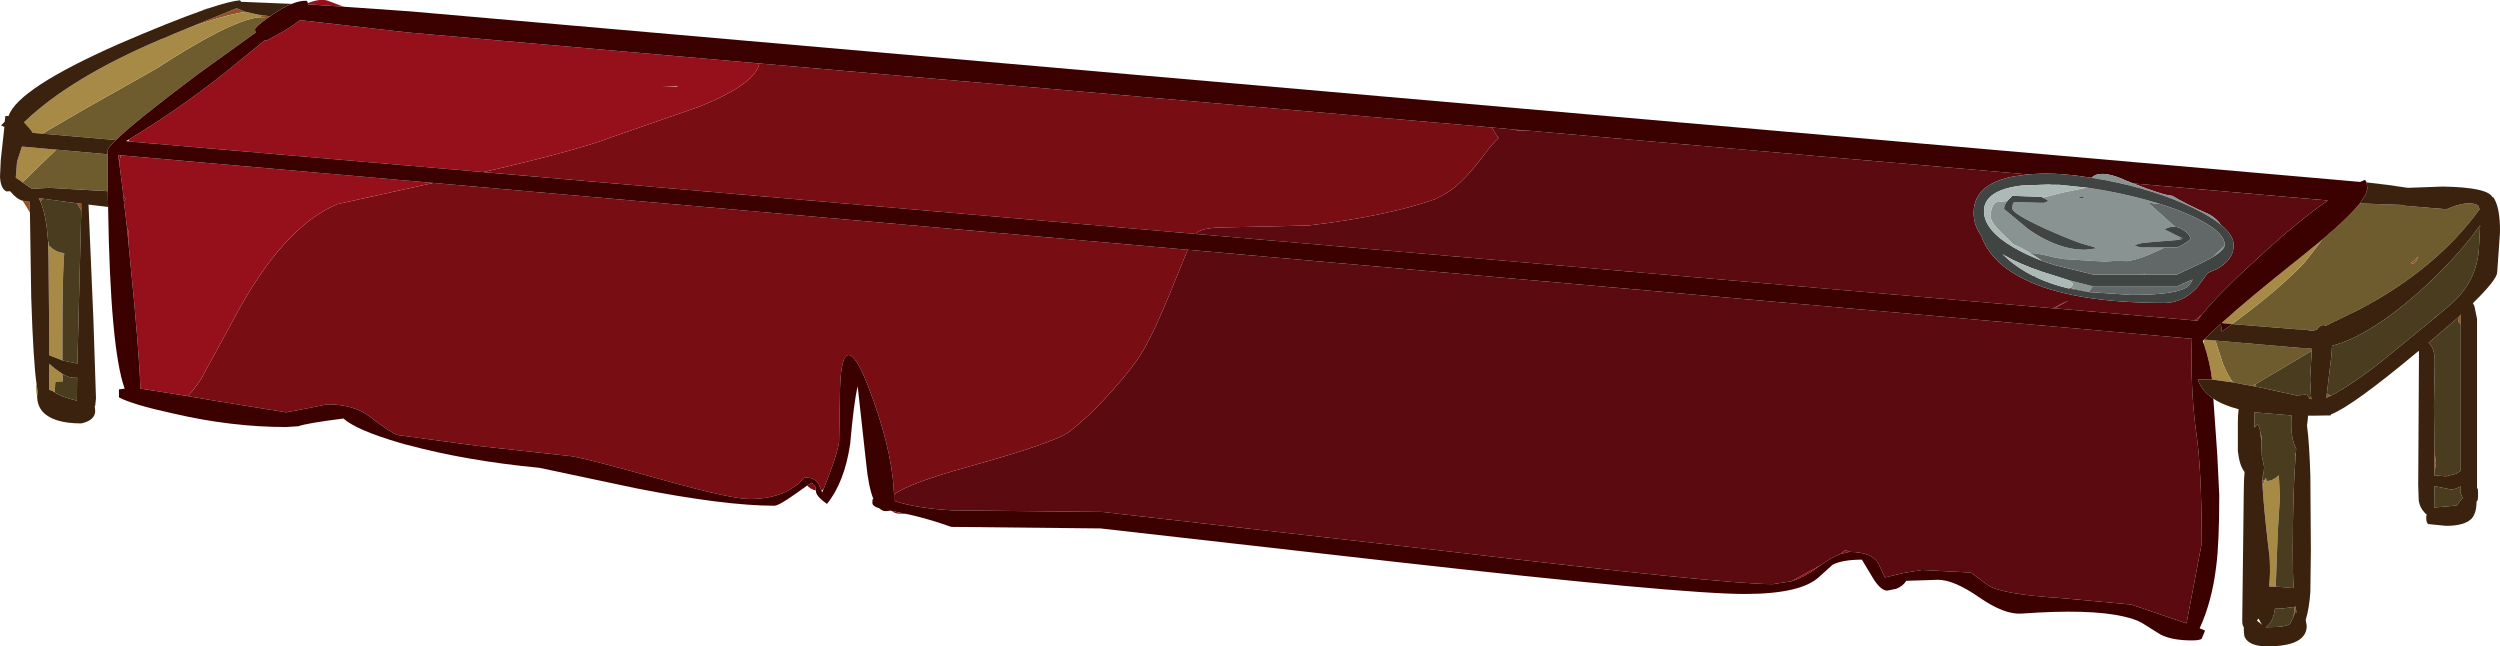 <?xml version="1.0" encoding="UTF-8" standalone="no"?>
<svg xmlns:ffdec="https://www.free-decompiler.com/flash" xmlns:xlink="http://www.w3.org/1999/xlink" ffdec:objectType="shape" height="125.25px" width="484.45px" xmlns="http://www.w3.org/2000/svg">
  <g transform="matrix(1.0, 0.0, 0.0, 1.0, 0.0, 0.0)">
    <path d="M457.3 39.4 L458.15 39.45 465.2 39.7 465.8 39.85 474.05 40.55 Q476.95 39.3 478.85 39.4 479.9 39.55 480.2 39.85 L480.5 40.55 Q472.15 52.05 457.4 59.85 L450.65 63.15 450.35 63.0 Q449.6 62.95 449.0 63.85 L448.25 64.1 448.25 64.15 446.5 63.85 444.95 63.8 432.55 62.8 434.85 61.05 Q441.85 55.8 446.6 50.85 L450.05 46.4 Q455.15 42.1 457.3 39.4 M429.3 66.0 L446.1 67.45 447.05 67.45 448.0 67.6 447.95 68.0 437.15 74.4 436.5 74.8 432.7 74.1 Q431.75 72.85 430.8 70.6 L429.3 66.0 M467.3 51.15 Q467.7 51.1 468.15 50.65 L468.6 49.75 467.2 51.0 467.3 51.15 M8.2 25.9 L16.45 21.1 30.45 13.2 Q36.7 9.1 42.1 6.3 47.5 3.6 50.2 3.35 L51.85 3.5 Q49.4 5.25 49.4 5.75 L49.55 6.3 38.1 14.55 Q26.05 23.6 22.45 27.15 L8.2 25.9 M20.85 29.9 L20.9 37.05 9.5 36.4 6.2 36.6 4.35 35.35 7.0 32.75 10.9 29.0 20.85 29.9" fill="#6f5c2e" fill-rule="evenodd" stroke="none"/>
    <path d="M411.65 119.5 L411.45 119.45 411.65 119.5 M426.65 61.0 Q426.15 61.6 425.8 62.15 L425.3 62.1 426.65 61.0 M398.15 59.75 L397.9 59.75 397.9 59.7 Q399.7 58.7 400.85 58.25 L398.15 59.75 M347.1 112.65 L352.85 109.5 352.0 110.1 Q349.55 111.9 347.1 112.65 M356.65 107.35 L357.6 106.6 358.55 106.95 358.4 106.95 356.65 107.35 M256.8 62.35 L256.8 62.45 256.75 62.4 256.8 62.35 M23.1 31.45 L22.9 30.05 23.4 30.1 23.1 31.45 M24.6 44.0 L24.95 45.0 24.95 47.7 24.6 44.0" fill="#a10301" fill-rule="evenodd" stroke="none"/>
    <path d="M175.95 99.65 L174.75 99.55 173.75 99.2 175.95 99.65 M430.4 43.6 Q429.6 42.4 428.1 41.55 423.55 39.55 420.95 37.95 419.0 37.8 413.4 35.55 L451.1 38.85 Q445.4 42.75 437.65 49.9 429.7 57.15 426.65 61.0 L425.3 62.1 398.15 59.75 400.85 58.25 Q399.7 58.7 397.9 59.7 L397.9 59.75 231.85 45.35 232.1 44.95 Q233.5 44.05 237.7 44.05 L253.5 43.7 Q268.5 41.95 278.1 38.6 L280.5 37.3 Q283.6 35.35 287.75 29.8 289.15 27.85 290.4 26.75 L289.9 26.05 289.05 24.7 293.9 25.15 293.9 25.3 295.95 25.3 351.0 30.15 351.4 30.2 351.5 30.2 393.05 33.8 390.35 34.15 Q384.95 35.15 383.25 38.1 382.45 39.45 382.45 41.25 382.45 43.6 383.9 45.65 385.05 48.9 387.95 51.35 389.75 52.85 392.15 54.05 401.4 58.7 419.45 58.7 422.9 58.7 425.7 55.8 L427.8 52.9 429.65 52.1 Q432.85 50.3 432.85 47.5 432.85 45.6 430.4 43.6 M404.8 56.55 L404.75 56.6 400.9 55.9 401.1 55.8 404.8 56.55 M230.15 48.4 L424.75 65.65 424.65 68.85 Q424.65 77.25 425.65 84.3 426.65 91.35 426.65 105.3 L423.7 120.8 420.05 119.55 413.0 117.15 399.45 115.9 Q387.5 115.15 385.1 113.3 L381.9 110.95 372.4 110.45 368.8 111.05 365.25 111.9 364.0 109.2 Q362.75 107.0 358.55 106.95 L357.6 106.6 356.65 107.35 Q355.05 107.9 352.85 109.5 L347.1 112.65 343.5 113.2 Q334.15 113.2 279.4 106.7 L213.55 99.2 184.6 98.9 Q177.55 98.5 173.25 97.05 L173.25 96.85 173.25 95.85 Q175.75 93.75 187.6 90.45 204.5 85.75 207.2 83.65 211.1 80.7 215.75 75.45 220.05 70.6 221.8 67.45 223.85 63.8 226.6 57.1 L230.15 48.4 M404.1 38.2 L403.45 38.45 403.35 38.5 402.65 38.2 404.1 38.2 M393.95 53.45 L394.2 53.45 394.7 53.8 393.95 53.45 M256.8 62.35 L256.75 62.4 256.8 62.45 256.8 62.35" fill="#5b0a10" fill-rule="evenodd" stroke="none"/>
    <path d="M470.25 99.75 L469.85 99.35 470.15 99.65 470.25 99.65 470.25 99.75 M5.8 41.2 L4.4 38.9 4.9 39.0 5.75 39.1 5.8 41.2 M39.3 2.0 L39.6 1.8 40.75 1.5 39.3 2.0 M450.9 76.25 L451.65 76.7 450.8 77.1 450.9 76.25 M471.7 61.7 L472.0 61.35 472.05 61.4 471.7 61.7 M427.05 66.65 L427.05 66.45 427.1 66.75 427.05 66.65 M447.85 77.0 L447.9 77.35 447.5 77.25 447.5 77.15 447.85 77.0 M437.0 74.9 L436.5 74.8 437.15 74.4 437.0 74.9 M438.05 84.1 L438.3 84.7 438.2 85.55 438.05 84.1 M438.4 93.0 L438.8 93.1 438.45 94.45 438.4 93.0 M444.4 113.95 L444.4 113.9 444.45 113.6 444.45 113.95 444.4 113.95 M444.85 88.4 L444.75 88.0 444.9 87.8 444.85 88.4 M476.3 61.55 L476.9 60.95 476.85 61.45 476.85 62.8 476.4 62.4 476.3 61.55 M471.75 91.55 L471.75 87.6 472.05 89.75 471.75 91.55 M467.3 51.15 L467.2 51.0 468.6 49.75 468.15 50.65 Q467.7 51.1 467.3 51.15 M471.7 98.25 L471.75 98.35 471.7 98.35 471.7 98.25 M477.15 96.55 L477.15 96.35 477.2 96.5 477.15 96.55 M438.15 120.9 L438.1 120.7 438.35 121.0 438.3 121.05 438.15 120.9 M444.45 119.5 L444.65 117.6 444.85 117.5 445.0 118.7 444.75 118.6 444.45 119.5 M50.2 3.35 L50.8 3.0 50.8 2.95 52.35 3.15 51.85 3.5 50.2 3.35 M47.6 2.3 Q43.25 2.95 36.15 5.55 L45.85 1.6 47.6 2.3 M8.3 38.5 L7.85 39.1 7.55 38.5 7.5 38.4 8.3 38.5 M15.75 40.8 L14.95 39.4 15.75 39.45 15.75 40.8" fill="#915225" fill-rule="evenodd" stroke="none"/>
    <path d="M7.2 76.95 L7.0 75.7 7.0 74.6 7.1 74.55 7.3 75.85 7.2 76.8 7.2 76.95 M450.05 46.4 L446.6 50.85 Q441.85 55.8 434.85 61.05 L432.55 62.8 430.5 62.6 Q435.55 58.0 445.7 49.95 L450.05 46.4 M427.05 66.45 L427.0 65.9 427.1 65.8 429.3 66.0 430.8 70.6 Q431.75 72.85 432.7 74.1 L428.65 73.55 Q428.25 70.2 427.1 66.75 L427.05 66.45 M438.8 93.1 L439.05 92.6 439.3 93.2 439.35 93.2 Q440.4 93.2 441.6 92.1 L441.8 96.4 441.4 102.9 441.15 109.4 441.0 113.7 439.7 113.65 Q440.0 111.15 439.8 108.0 438.75 99.4 438.45 94.45 L438.8 93.1 M50.8 2.95 L50.8 3.0 50.2 3.35 Q47.5 3.6 42.1 6.3 36.7 9.1 30.45 13.2 L16.45 21.1 8.2 25.9 6.35 25.75 5.9 25.1 4.65 23.7 Q13.55 15.1 31.2 7.6 L31.65 7.45 33.85 6.5 36.15 5.55 Q43.25 2.95 47.6 2.3 L50.1 2.85 50.8 2.95 M4.35 35.35 L3.85 34.95 3.05 34.45 3.3 31.35 4.25 28.4 10.9 29.0 7.0 32.75 4.35 35.35 M9.3 46.6 L9.5 47.6 10.25 48.25 Q11.25 48.95 12.45 49.05 L12.35 50.6 Q12.1 54.9 12.1 65.25 L12.1 69.85 11.2 69.5 9.55 68.85 9.55 66.35 9.4 50.05 9.3 46.6 M10.6 76.05 Q10.1 75.65 9.5 75.55 L9.55 70.5 10.6 71.4 12.1 72.45 12.2 73.9 11.0 73.95 10.75 74.0 10.7 74.4 10.6 76.05" fill="#a78a46" fill-rule="evenodd" stroke="none"/>
    <path d="M450.9 76.25 L451.8 68.7 451.9 67.0 Q459.5 65.05 470.0 55.45 475.2 50.65 479.2 45.55 L480.6 43.65 480.4 47.6 Q480.15 54.75 474.35 59.45 L472.05 61.4 472.0 61.35 471.7 61.7 461.65 69.9 Q456.0 74.4 451.65 76.7 L450.9 76.25 M447.95 68.0 L447.95 68.35 447.65 73.45 447.85 77.0 447.5 77.15 447.05 76.55 446.05 76.35 445.55 76.75 437.85 75.05 437.0 74.9 437.15 74.4 447.95 68.0 M438.2 85.55 L438.3 84.7 438.05 84.1 Q437.7 81.25 436.9 82.9 L436.85 81.95 436.85 79.9 444.05 80.5 444.0 82.05 Q444.0 85.3 444.95 86.85 L444.9 87.8 444.75 88.0 444.85 88.4 Q444.3 95.1 444.3 106.65 444.3 111.45 444.45 113.6 L444.4 113.9 444.4 113.95 441.3 113.7 441.0 113.7 441.15 109.4 441.4 102.9 441.8 96.4 441.6 92.1 Q440.4 93.2 439.35 93.2 L439.3 93.2 439.05 92.6 438.8 93.1 438.4 93.0 438.35 92.4 438.4 92.3 438.6 92.0 438.75 90.5 438.3 88.35 438.2 85.55 M476.3 61.55 L476.4 62.4 476.85 62.8 476.85 91.2 475.95 91.8 474.0 92.3 472.2 92.15 471.75 92.25 471.75 91.55 472.05 89.75 471.75 87.6 471.65 78.65 471.8 70.6 Q471.9 67.4 470.6 66.45 L476.3 61.55 M471.75 98.35 L471.7 98.25 471.75 94.2 474.95 94.85 Q475.75 94.85 476.85 94.25 L476.85 94.75 Q476.6 95.1 476.95 95.9 L477.15 96.35 477.15 96.55 476.05 97.95 471.75 98.35 M444.65 117.6 L444.45 119.5 443.8 120.8 Q443.3 121.55 439.05 121.55 440.5 120.6 440.85 117.95 L441.9 117.95 444.65 117.6 M7.85 39.1 L8.3 38.5 14.6 39.35 14.95 39.4 15.75 40.8 15.0 70.45 12.1 69.85 12.1 65.25 Q12.1 54.9 12.35 50.6 L12.45 49.05 Q11.25 48.95 10.25 48.25 L9.5 47.6 9.3 46.6 Q9.0 41.85 7.85 39.1 M10.6 76.05 L10.7 74.4 10.75 74.0 11.0 73.95 12.2 73.9 12.1 72.45 Q13.35 73.2 14.2 73.2 L14.95 73.2 14.9 77.65 Q12.0 76.95 10.6 76.05" fill="#493c1f" fill-rule="evenodd" stroke="none"/>
    <path d="M174.75 99.55 L174.5 99.55 Q173.35 99.55 172.8 99.0 L173.75 99.2 174.75 99.55 M158.1 95.05 Q157.15 94.85 156.4 94.1 L157.35 93.55 Q157.7 94.15 157.95 94.15 L158.1 95.05 M79.1 86.25 L78.95 86.25 77.6 85.85 79.1 86.25 M231.85 45.35 L93.65 33.35 Q111.7 29.2 118.45 26.6 L135.55 20.65 Q146.35 16.3 147.15 12.3 L289.05 24.7 289.9 26.05 290.4 26.75 Q289.15 27.85 287.75 29.8 283.6 35.35 280.5 37.3 L278.1 38.6 Q268.5 41.95 253.5 43.7 L237.7 44.05 Q233.5 44.05 232.1 44.95 L231.85 45.35 M293.9 25.15 L295.95 25.3 293.9 25.3 293.9 25.15 M351.0 30.15 L351.5 30.2 351.4 30.2 351.0 30.15 M230.15 48.4 L226.6 57.1 Q223.85 63.8 221.8 67.45 220.05 70.6 215.75 75.45 211.1 80.7 207.2 83.65 204.5 85.75 187.6 90.45 175.75 93.75 173.25 95.85 L173.2 95.1 173.25 95.05 173.2 95.0 Q172.75 86.45 168.05 74.4 165.8 68.7 164.4 68.8 162.75 68.95 162.75 77.45 L162.6 85.7 Q162.1 88.6 159.6 94.75 L159.2 95.1 158.6 93.75 Q157.75 92.35 155.8 92.6 L154.75 93.75 153.25 94.75 153.05 94.9 Q149.85 96.7 145.25 96.7 141.7 96.7 128.3 92.95 113.7 88.85 110.7 88.4 L92.55 86.4 77.05 84.3 Q75.75 83.9 71.75 80.8 68.6 78.35 63.4 78.35 L59.45 79.15 55.45 79.9 41.0 77.55 36.35 76.75 Q37.65 75.5 39.05 73.3 L45.25 61.9 Q54.75 43.95 65.4 39.55 L83.95 35.45 230.15 48.4 M120.6 39.2 L120.65 39.2 120.6 38.95 120.6 39.2" fill="#780d14" fill-rule="evenodd" stroke="none"/>
    <path d="M59.65 0.6 Q61.95 -0.3 63.4 0.1 L66.6 1.3 59.7 0.85 59.65 0.6 M93.65 33.35 L24.85 27.4 25.1 26.95 Q34.5 21.25 43.2 14.4 L51.25 7.85 51.65 7.85 Q56.1 5.6 58.1 3.9 L79.1 6.3 147.15 12.3 Q146.35 16.3 135.55 20.65 L118.45 26.6 Q111.7 29.2 93.65 33.35 M131.4 16.75 L131.1 16.65 128.35 16.75 131.4 16.75 M23.1 31.45 L23.4 30.1 83.95 35.45 65.4 39.55 Q54.75 43.95 45.25 61.9 L39.05 73.3 Q37.65 75.5 36.35 76.75 L27.2 75.3 Q27.05 68.8 25.15 49.75 L24.95 47.7 24.95 45.0 24.6 44.0 24.0 38.95 24.35 38.5 23.95 38.15 23.1 31.45" fill="#95101a" fill-rule="evenodd" stroke="none"/>
    <path d="M458.6 35.35 L462.85 35.85 466.6 36.4 473.35 36.15 Q482.15 36.3 483.0 38.25 L483.1 38.15 Q484.5 40.05 484.45 45.05 L483.9 52.85 Q483.75 54.3 479.2 58.75 L479.5 59.35 480.0 61.8 480.0 94.75 480.15 94.6 480.2 95.6 Q480.2 97.2 480.0 97.05 L479.9 97.2 479.9 97.3 Q479.9 99.4 478.95 100.5 477.55 101.9 474.0 101.9 L470.5 101.55 470.35 101.3 Q470.15 101.1 470.15 100.15 L470.25 99.75 470.25 99.65 470.15 99.65 469.85 99.35 Q468.9 98.35 468.7 97.0 L468.6 94.0 468.75 68.0 468.5 68.15 Q455.8 78.75 451.7 80.3 L451.65 80.5 448.25 80.55 447.25 80.55 447.2 81.25 447.05 82.45 Q447.5 85.75 447.7 92.15 L447.8 106.7 447.7 114.7 Q447.5 117.8 446.8 120.15 L447.0 121.25 Q447.0 125.25 439.35 125.25 435.9 125.25 435.0 123.5 434.8 123.1 434.8 121.5 434.5 121.25 434.5 120.25 L434.8 95.15 Q434.8 93.25 434.95 91.45 433.95 90.2 433.65 87.4 L433.65 82.05 Q433.65 80.35 433.8 79.3 430.75 78.5 428.9 77.25 426.65 75.8 425.9 73.55 L427.95 73.5 428.4 73.55 428.65 73.55 432.7 74.1 436.5 74.8 437.0 74.9 437.85 75.05 445.55 76.75 446.05 76.35 447.05 76.55 447.5 77.15 447.5 77.25 447.9 77.35 447.85 77.0 447.65 73.45 447.95 68.35 447.95 68.0 448.0 67.6 447.05 67.45 446.1 67.45 429.3 66.0 427.1 65.8 428.9 64.05 430.35 62.75 430.55 64.25 432.55 62.8 444.95 63.8 446.5 63.85 448.25 64.15 448.25 64.1 449.0 63.85 Q449.6 62.95 450.35 63.0 L450.65 63.15 457.4 59.85 Q472.15 52.05 480.5 40.55 L480.2 39.85 Q479.9 39.55 478.85 39.4 476.95 39.3 474.05 40.55 L465.8 39.85 465.2 39.7 458.15 39.45 457.3 39.4 458.4 37.7 458.75 36.6 458.75 36.5 458.6 35.35 M20.95 40.1 L17.15 39.65 18.1 61.95 18.6 77.2 18.45 78.6 18.35 78.7 18.45 79.6 Q18.45 81.45 15.75 82.05 10.2 82.05 8.15 79.65 7.25 78.5 7.2 76.95 L7.2 76.8 7.3 75.85 7.1 74.55 Q6.45 70.1 6.05 57.65 L5.8 41.2 5.75 39.1 4.9 39.0 4.4 38.9 Q3.25 38.6 2.0 37.1 L1.9 37.05 1.25 37.1 Q0.1 36.55 0.0 34.2 L0.15 31.0 0.85 24.6 0.2 24.3 0.9 23.6 1.05 22.45 1.65 22.5 Q3.4 17.2 22.95 8.55 33.15 4.15 39.3 2.0 L40.75 1.5 Q44.55 0.25 46.5 0.05 L46.7 0.3 46.75 0.35 56.55 0.75 Q55.05 1.3 53.25 2.55 L53.0 2.7 52.35 3.15 50.8 2.95 50.1 2.85 47.6 2.3 45.85 1.6 36.15 5.55 33.85 6.5 31.65 7.45 31.2 7.6 Q13.55 15.1 4.65 23.7 L5.9 25.1 6.35 25.75 8.2 25.9 22.45 27.15 Q20.85 28.65 20.85 29.2 L20.85 29.9 10.9 29.0 4.25 28.4 3.3 31.35 3.05 34.45 3.85 34.95 4.35 35.35 6.2 36.6 9.5 36.4 20.9 37.05 20.9 38.15 20.95 40.1 M472.05 61.4 L474.35 59.45 Q480.15 54.75 480.4 47.6 L480.6 43.65 479.2 45.55 Q475.2 50.65 470.0 55.45 459.5 65.05 451.9 67.0 L451.8 68.7 450.9 76.25 450.8 77.1 451.65 76.7 Q456.0 74.4 461.65 69.9 L471.7 61.7 472.05 61.4 M438.05 84.1 L438.2 85.55 438.3 88.35 438.75 90.5 438.6 92.0 438.4 92.3 438.35 92.4 438.4 93.0 438.45 94.45 Q438.75 99.4 439.8 108.0 440.0 111.15 439.7 113.65 L441.0 113.7 441.3 113.7 444.4 113.95 444.45 113.95 444.45 113.6 Q444.3 111.45 444.3 106.65 444.3 95.1 444.85 88.4 L444.9 87.8 444.95 86.85 Q444.0 85.3 444.0 82.05 L444.05 80.5 436.85 79.9 436.85 81.95 436.9 82.9 Q437.7 81.25 438.05 84.1 M476.85 62.8 L476.85 61.45 476.9 60.95 476.3 61.55 470.6 66.45 Q471.9 67.4 471.8 70.6 L471.65 78.65 471.75 87.6 471.75 91.55 471.75 92.25 472.2 92.15 474.0 92.3 475.95 91.8 476.85 91.2 476.85 62.8 M471.7 98.25 L471.7 98.35 471.75 98.35 476.05 97.95 477.15 96.55 477.2 96.5 477.15 96.35 476.95 95.9 Q476.6 95.1 476.85 94.75 L476.85 94.25 Q475.75 94.85 474.95 94.85 L471.75 94.2 471.7 98.25 M438.1 120.7 L437.65 119.85 437.35 120.25 437.95 120.75 438.15 120.9 438.3 121.05 438.35 121.0 438.1 120.7 M444.45 119.5 L444.75 118.6 445.0 118.7 444.85 117.5 444.65 117.6 441.9 117.95 440.85 117.95 Q440.5 120.6 439.05 121.55 443.3 121.55 443.8 120.8 L444.45 119.5 M8.3 38.5 L7.5 38.4 7.55 38.5 7.85 39.1 Q9.0 41.85 9.3 46.6 L9.4 50.05 9.55 66.35 9.55 68.85 11.2 69.5 12.1 69.85 15.0 70.45 15.75 40.8 15.75 39.45 14.95 39.4 14.6 39.35 8.3 38.5 M23.95 38.15 L24.35 38.5 24.0 38.95 23.95 38.15 M12.1 72.45 L10.6 71.4 9.55 70.5 9.5 75.55 Q10.1 75.65 10.6 76.05 12.0 76.95 14.9 77.65 L14.95 73.2 14.2 73.2 Q13.35 73.2 12.1 72.45" fill="#3b220f" fill-rule="evenodd" stroke="none"/>
    <path d="M66.6 1.3 L79.45 2.2 457.35 35.25 458.3 34.85 458.55 35.25 458.6 35.35 458.75 36.5 458.75 36.6 458.4 37.7 457.3 39.4 Q455.15 42.1 450.05 46.4 L445.7 49.95 Q435.55 58.0 430.5 62.6 L432.55 62.8 430.55 64.25 430.35 62.75 428.9 64.05 427.1 65.8 427.0 65.9 426.85 66.05 427.05 66.65 427.1 66.75 Q428.25 70.2 428.65 73.55 L428.4 73.55 427.95 73.5 425.9 73.55 Q426.65 75.8 428.9 77.25 L429.65 87.9 430.05 95.9 Q430.05 105.3 429.45 109.8 428.65 116.5 426.25 121.75 L427.3 122.2 426.65 123.75 Q426.35 124.1 424.75 124.1 420.85 124.1 418.65 122.95 L415.05 120.7 Q413.7 119.95 411.65 119.5 L411.45 119.45 Q404.95 117.95 391.75 118.9 388.45 119.15 383.6 115.8 378.65 112.35 375.55 112.35 L369.4 112.55 Q368.8 113.55 367.45 114.1 L365.7 114.45 Q364.3 114.45 362.6 111.45 L360.8 108.45 Q357.0 108.45 355.1 109.45 L352.5 111.8 Q348.95 115.1 338.1 115.1 325.65 115.1 270.15 108.85 L213.25 102.4 184.35 102.1 Q179.95 100.55 175.95 99.65 L173.75 99.2 172.8 99.0 172.5 98.95 171.65 99.05 Q170.95 99.05 170.4 98.5 169.05 98.1 169.05 97.45 L169.1 96.5 169.1 96.75 169.25 96.7 Q168.3 94.4 167.85 89.8 L166.2 74.85 Q165.45 78.0 164.75 86.0 163.65 93.45 160.25 97.65 158.45 96.4 158.15 95.45 L158.1 95.05 157.95 94.15 Q157.7 94.15 157.35 93.55 L156.4 94.1 154.0 95.8 Q150.9 98.0 150.05 98.0 140.5 98.0 123.4 94.65 L104.5 90.65 Q90.4 89.3 79.1 86.25 L77.6 85.85 Q69.05 83.35 66.55 81.1 59.45 82.0 57.8 82.6 L55.45 82.75 Q44.9 82.75 33.65 80.15 25.65 78.4 23.05 77.0 L23.05 75.45 23.9 75.35 24.15 75.3 Q21.35 67.4 20.95 40.1 L20.9 38.15 20.9 37.05 20.85 29.9 20.85 29.2 Q20.85 28.65 22.45 27.15 26.05 23.6 38.1 14.55 L49.55 6.3 49.4 5.75 Q49.4 5.25 51.85 3.5 L52.35 3.15 53.0 2.7 53.25 2.55 Q55.05 1.3 56.55 0.75 58.1 0.1 59.4 0.15 L59.6 0.35 59.65 0.6 59.7 0.85 66.6 1.3 M413.4 35.55 L411.75 34.9 411.45 34.75 Q406.9 32.8 405.3 34.45 L402.15 34.0 Q397.05 33.4 393.05 33.8 L351.5 30.2 351.0 30.15 295.95 25.3 293.9 25.15 289.05 24.7 147.15 12.3 79.1 6.3 58.1 3.9 Q56.1 5.6 51.65 7.85 L51.25 7.85 43.2 14.4 Q34.5 21.25 25.1 26.95 L24.45 27.35 24.85 27.4 93.65 33.35 231.85 45.35 397.9 59.75 398.15 59.75 425.3 62.1 425.8 62.15 Q426.15 61.6 426.65 61.0 429.7 57.15 437.65 49.9 445.4 42.75 451.1 38.85 L413.4 35.55 M358.55 106.95 Q362.75 107.0 364.0 109.2 L365.25 111.9 368.8 111.05 372.4 110.45 381.9 110.95 385.1 113.3 Q387.5 115.15 399.45 115.9 L413.0 117.15 420.05 119.55 423.7 120.8 426.65 105.3 Q426.65 91.35 425.65 84.3 424.65 77.25 424.65 68.85 L424.75 65.65 230.15 48.4 83.95 35.45 23.4 30.1 22.9 30.05 23.1 31.45 23.95 38.15 24.0 38.95 24.6 44.0 24.95 47.7 25.15 49.75 Q27.05 68.8 27.2 75.3 L36.35 76.75 41.0 77.55 55.45 79.9 59.45 79.15 63.4 78.35 Q68.6 78.35 71.75 80.8 75.75 83.9 77.05 84.3 L92.55 86.4 110.7 88.4 Q113.7 88.85 128.3 92.95 141.7 96.7 145.25 96.7 149.85 96.7 153.05 94.9 L153.25 94.75 154.75 93.75 155.8 92.6 Q157.75 92.35 158.6 93.75 L159.2 95.1 159.3 95.45 159.6 94.75 Q162.1 88.6 162.6 85.7 L162.75 77.45 Q162.75 68.95 164.4 68.8 165.8 68.7 168.05 74.4 172.75 86.45 173.2 95.0 L173.2 95.1 173.25 95.85 173.25 96.85 173.25 97.05 Q177.55 98.5 184.6 98.9 L213.55 99.2 279.4 106.7 Q334.15 113.2 343.5 113.2 L347.1 112.65 Q349.55 111.9 352.0 110.1 L352.85 109.5 Q355.05 107.9 356.65 107.35 L358.4 106.95 358.55 106.95" fill="#3b0100" fill-rule="evenodd" stroke="none"/>
    <path d="M405.3 34.45 Q406.9 32.8 411.45 34.75 L411.75 34.9 413.4 35.55 Q419.0 37.8 420.95 37.95 423.55 39.55 428.1 41.55 429.6 42.4 430.4 43.6 428.45 41.95 425.0 40.3 417.55 36.7 407.65 34.85 L406.7 34.7 405.3 34.45 M389.0 38.95 Q388.35 39.75 388.35 40.5 L393.1 44.45 Q397.9 47.75 402.25 48.3 L404.0 48.4 406.2 48.15 Q406.15 48.0 405.55 47.8 L404.95 47.65 403.25 47.15 Q400.65 46.25 396.4 44.35 389.95 41.4 389.95 40.4 389.95 39.65 390.15 39.35 L390.35 39.15 395.4 39.3 396.15 39.3 396.95 38.95 396.35 38.55 395.85 38.3 399.55 37.35 404.1 36.4 404.75 36.4 407.8 36.9 Q413.55 37.95 418.35 39.45 L417.3 39.45 416.6 39.15 416.45 39.45 417.15 40.05 417.2 40.2 417.35 40.25 421.5 43.95 Q420.45 43.85 419.45 44.45 L422.55 46.0 422.0 46.5 415.35 47.05 Q413.9 47.3 413.7 47.65 L414.95 47.95 419.45 47.95 418.45 48.45 Q414.9 50.2 412.25 50.6 L409.85 50.55 407.9 50.7 399.85 50.2 397.9 49.85 Q395.35 49.15 393.35 49.0 391.4 47.8 390.2 47.4 L387.65 44.9 Q385.7 43.0 385.7 41.75 385.75 41.1 385.95 40.45 386.35 39.15 387.1 39.15 L389.0 38.95 M431.1 47.6 Q430.95 48.5 428.75 49.85 L431.1 47.6 M415.7 53.2 L414.2 53.2 415.7 53.05 415.7 53.2 M397.2 35.75 L398.95 35.8 397.55 36.0 397.2 35.75 M405.55 55.45 L404.8 56.55 401.1 55.8 Q401.6 55.55 401.7 54.95 L400.75 54.25 405.45 55.45 405.55 55.45 M424.75 54.45 L424.8 54.2 424.9 54.15 424.75 54.45 M404.1 38.2 L402.65 38.2 403.35 38.5 403.45 38.45 404.1 38.2" fill="#899391" fill-rule="evenodd" stroke="none"/>
    <path d="M405.3 34.45 L406.7 34.7 407.65 34.85 Q417.55 36.7 425.0 40.3 428.45 41.95 430.4 43.6 432.85 45.6 432.85 47.5 432.85 50.3 429.65 52.1 L427.8 52.9 425.7 55.8 Q422.9 58.7 419.45 58.7 401.4 58.7 392.15 54.05 389.75 52.85 387.95 51.35 385.05 48.9 383.9 45.65 382.45 43.6 382.45 41.25 382.45 39.45 383.25 38.1 384.95 35.15 390.35 34.15 L393.05 33.8 Q397.05 33.4 402.15 34.0 L405.3 34.45 M395.85 38.3 L396.35 38.55 396.95 38.95 396.15 39.3 395.4 39.3 390.35 39.15 390.15 39.35 Q389.95 39.65 389.95 40.4 389.95 41.4 396.4 44.35 400.65 46.25 403.25 47.15 L404.95 47.65 405.55 47.8 Q406.15 48.0 406.2 48.15 L404.0 48.4 402.25 48.3 Q397.9 47.75 393.1 44.45 L388.35 40.5 Q388.35 39.75 389.0 38.95 L389.25 38.65 389.95 37.95 395.7 38.15 395.85 38.3 M419.45 47.95 L414.95 47.95 413.7 47.65 Q413.9 47.3 415.35 47.05 L422.0 46.5 422.45 46.45 422.95 46.2 422.55 46.0 419.45 44.45 Q420.45 43.85 421.5 43.95 422.15 44.0 422.8 44.4 424.25 45.2 424.45 46.2 424.45 46.7 421.95 47.95 L419.45 47.95 M418.35 39.45 Q413.55 37.95 407.8 36.9 L404.75 36.4 398.95 35.8 397.2 35.75 391.75 35.95 Q387.2 36.5 385.5 38.3 384.45 39.4 384.45 40.9 384.45 44.6 390.2 47.95 392.6 49.35 395.7 50.55 L398.1 51.35 405.6 53.2 414.2 53.2 415.7 53.2 421.85 53.2 426.85 50.85 428.75 49.85 Q430.95 48.5 431.1 47.6 L431.1 47.45 Q431.1 44.6 423.8 41.45 421.25 40.35 418.35 39.45 M424.8 54.2 L422.7 55.1 422.65 55.15 421.95 55.45 405.55 55.45 405.45 55.45 400.75 54.25 395.7 52.65 Q391.3 51.15 388.55 49.55 L388.05 49.25 389.35 50.45 Q391.4 52.15 393.95 53.45 L394.7 53.8 Q397.5 55.1 400.9 55.9 L404.75 56.6 413.1 57.15 Q422.4 57.15 424.2 55.3 L424.75 54.45 424.9 54.15 424.8 54.2" fill="#404443" fill-rule="evenodd" stroke="none"/>
    <path d="M393.35 49.0 Q395.35 49.15 397.9 49.85 L399.85 50.2 407.9 50.7 409.85 50.55 412.25 50.6 Q414.9 50.2 418.45 48.45 L419.45 47.95 421.95 47.95 Q424.45 46.7 424.45 46.2 424.25 45.2 422.8 44.4 422.15 44.0 421.5 43.95 L417.35 40.25 417.2 40.2 417.15 40.05 416.45 39.45 416.6 39.15 417.3 39.45 418.35 39.45 Q421.25 40.35 423.8 41.45 431.1 44.6 431.1 47.45 L431.1 47.6 428.75 49.85 426.85 50.85 421.85 53.2 415.7 53.2 415.7 53.05 414.2 53.2 405.6 53.2 398.1 51.35 395.7 50.55 394.75 49.9 393.35 49.0 M422.0 46.5 L422.55 46.0 422.95 46.2 422.45 46.45 422.0 46.5 M405.55 55.45 L421.95 55.45 422.65 55.15 422.7 55.1 424.8 54.2 424.75 54.45 424.2 55.3 Q422.4 57.15 413.1 57.15 L404.75 56.6 404.8 56.55 405.55 55.45" fill="#616867" fill-rule="evenodd" stroke="none"/>
    <path d="M389.0 38.95 L387.1 39.15 Q386.35 39.15 385.95 40.45 385.75 41.1 385.7 41.75 385.7 43.0 387.65 44.9 L390.2 47.4 Q391.4 47.8 393.35 49.0 L394.75 49.9 395.7 50.55 Q392.6 49.35 390.2 47.95 384.45 44.6 384.45 40.9 384.45 39.4 385.5 38.3 387.2 36.5 391.75 35.95 L397.2 35.75 397.55 36.0 398.95 35.8 404.75 36.4 404.1 36.4 399.55 37.35 395.85 38.3 395.7 38.15 389.95 37.95 389.25 38.65 389.0 38.95 M400.75 54.25 L401.7 54.95 Q401.6 55.55 401.1 55.8 L400.9 55.9 Q397.5 55.1 394.7 53.8 L394.2 53.45 393.95 53.45 Q391.4 52.15 389.35 50.45 L388.05 49.25 388.55 49.55 Q391.3 51.15 395.7 52.65 L400.75 54.25" fill="#acb9b7" fill-rule="evenodd" stroke="none"/>
  </g>
</svg>
